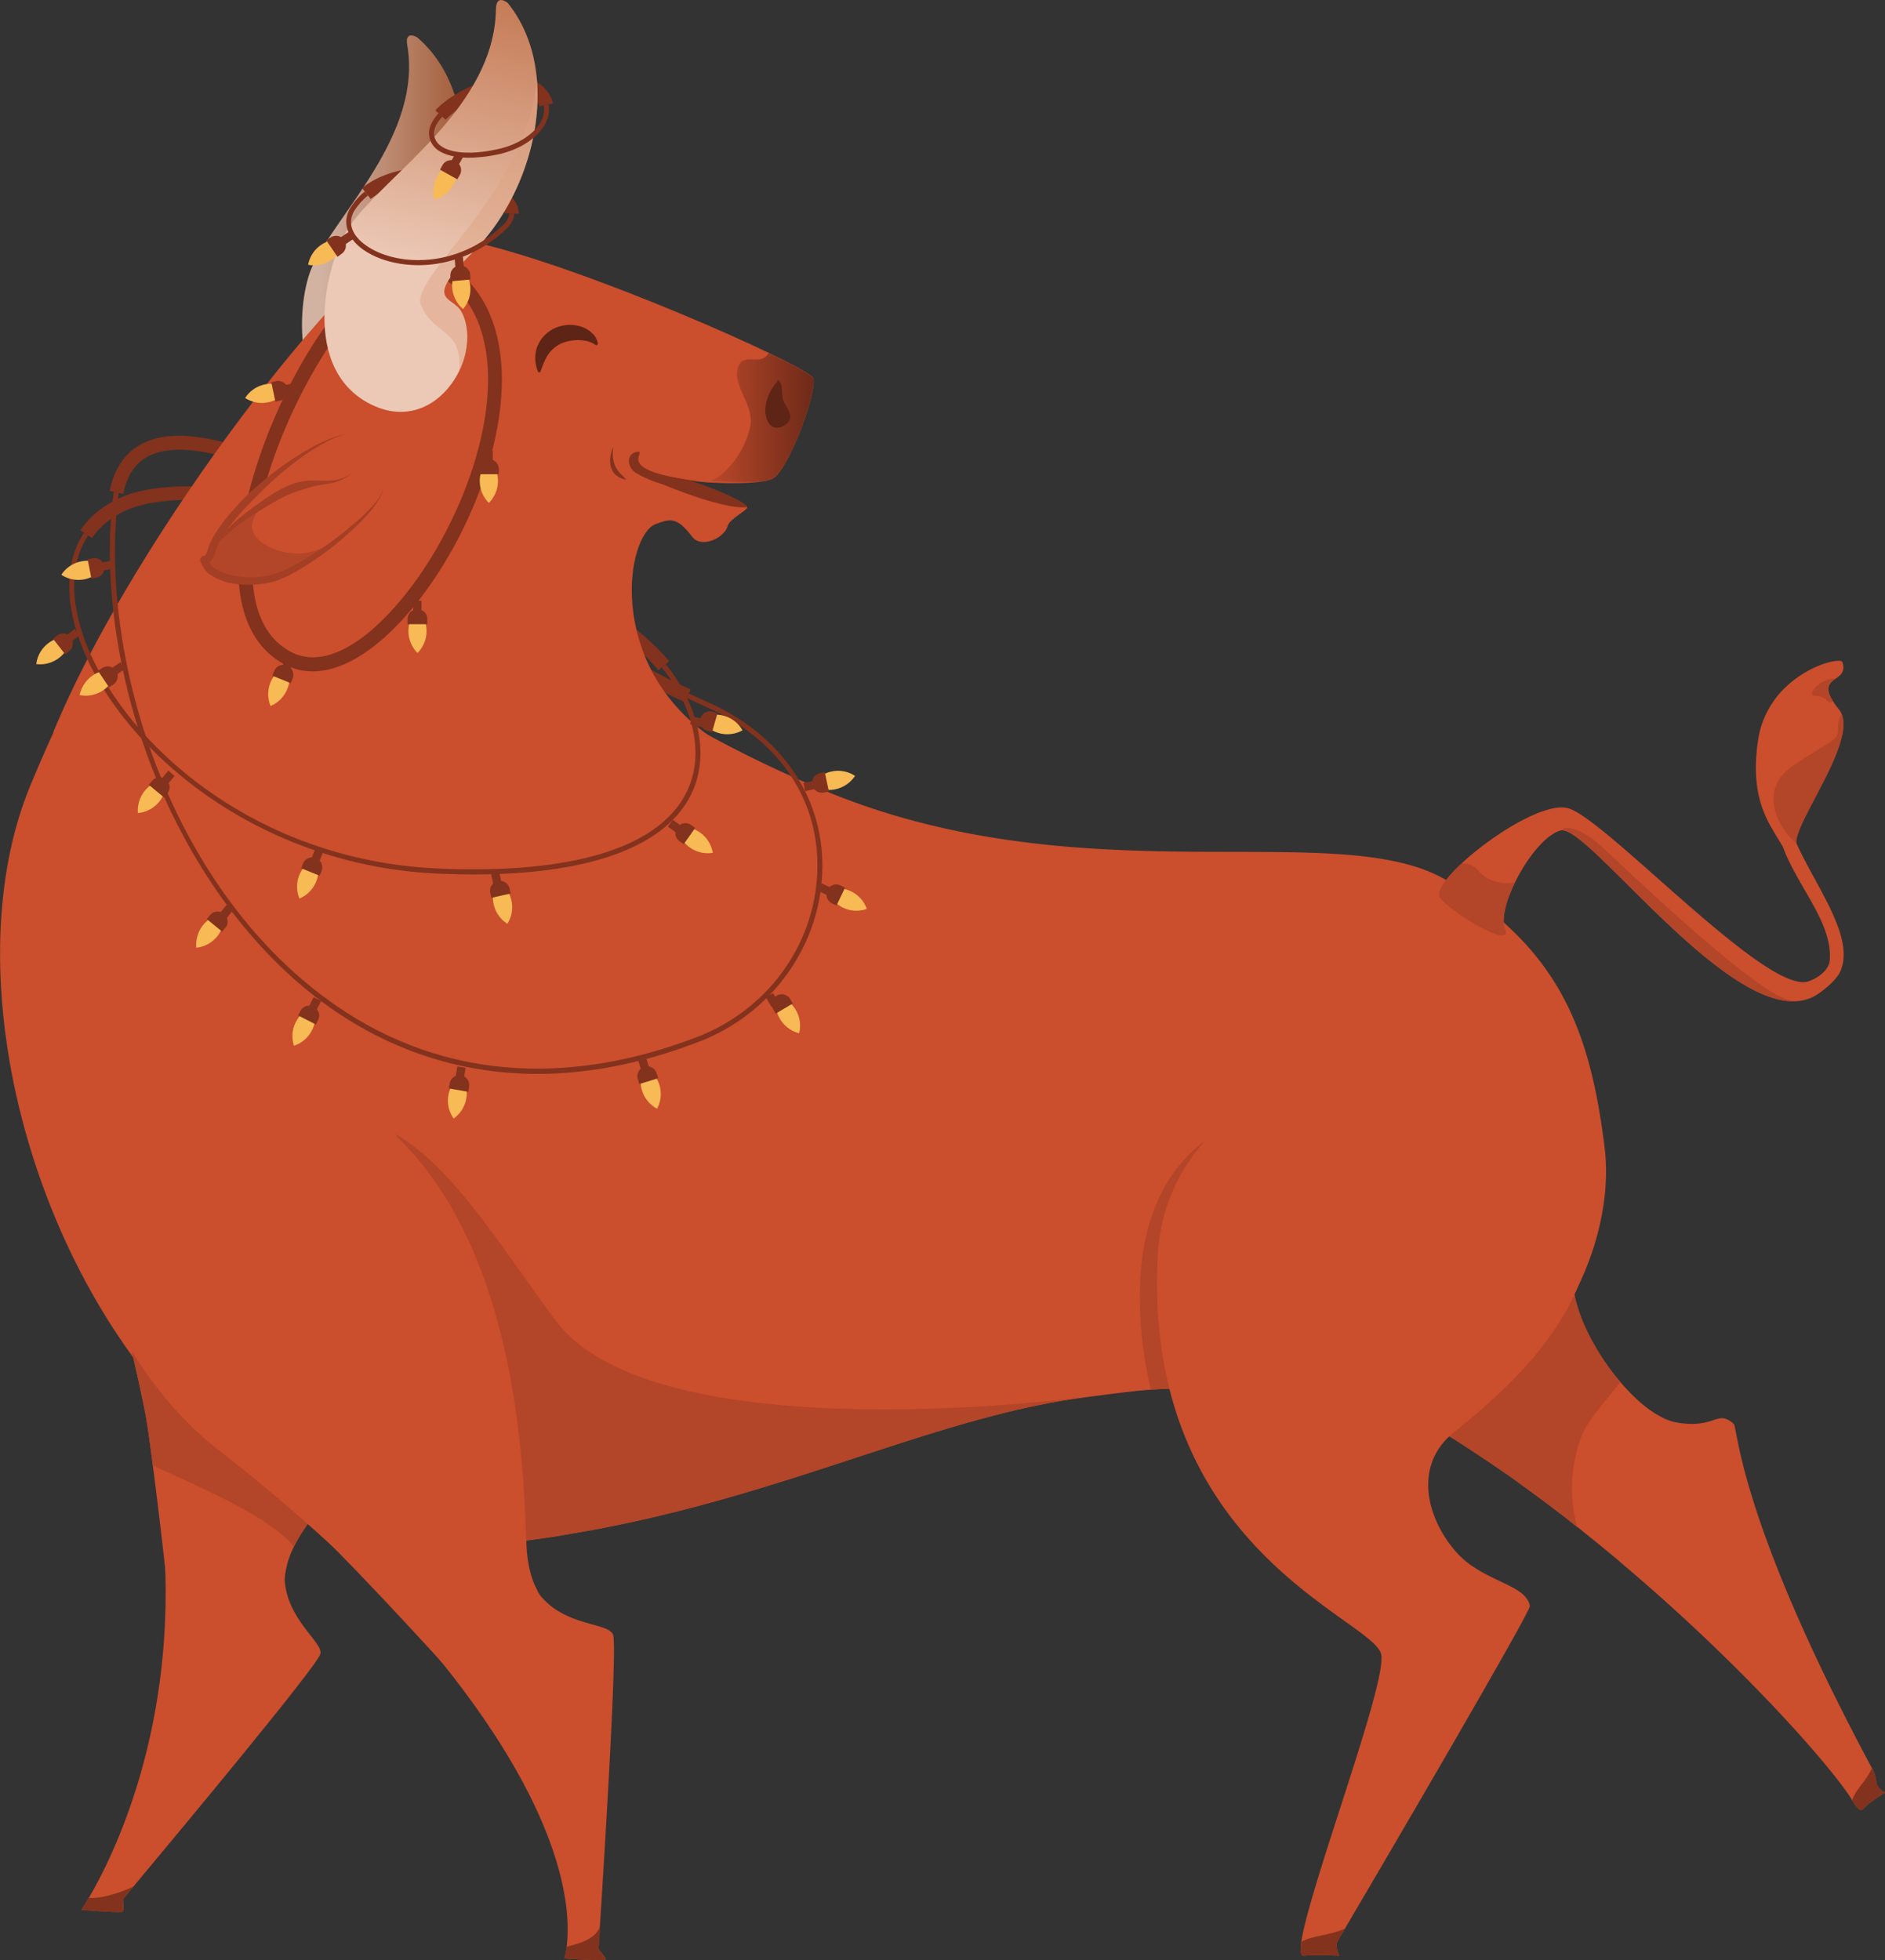 <svg xmlns="http://www.w3.org/2000/svg" xmlns:xlink="http://www.w3.org/1999/xlink" width="1038.8" height="1080" viewBox="0 0 1038.8 1080">
  <rect x="0" y="0" width="1038.8" height="1080" fill="#333333" stroke="none"/>
  <defs>
    <filter id="luminosity-noclip" x="103.39" y="-6992" width="33.38" height="32766" filterUnits="userSpaceOnUse" color-interpolation-filters="sRGB">
      <feFlood flood-color="#fff" result="bg"/>
      <feBlend in="SourceGraphic" in2="bg"/>
    </filter>
    <mask id="mask" x="103.39" y="-6992" width="33.38" height="32766" maskUnits="userSpaceOnUse">
      <g filter="url(#luminosity-noclip)"/>
    </mask>
    <radialGradient id="radial-gradient" cx="8022.34" cy="6436.57" r="16.34" gradientTransform="translate(4089.1 -11685.3) rotate(69.6) scale(1.23)" gradientUnits="userSpaceOnUse">
      <stop offset="0.05" stop-color="#fff"/>
      <stop offset="0.6" stop-color="#fff"/>
      <stop offset="0.61" stop-color="#f6f6f6"/>
      <stop offset="0.62" stop-color="#c8c8c8"/>
      <stop offset="0.64" stop-color="#9d9d9d"/>
      <stop offset="0.66" stop-color="#777"/>
      <stop offset="0.68" stop-color="#575757"/>
      <stop offset="0.7" stop-color="#3b3b3b"/>
      <stop offset="0.73" stop-color="#252525"/>
      <stop offset="0.76" stop-color="#141414"/>
      <stop offset="0.8" stop-color="#090909"/>
      <stop offset="0.85" stop-color="#020202"/>
      <stop offset="1"/>
    </radialGradient>
    <filter id="luminosity-noclip-2" x="343.77" y="-6992" width="33.37" height="32766" filterUnits="userSpaceOnUse" color-interpolation-filters="sRGB">
      <feFlood flood-color="#fff" result="bg"/>
      <feBlend in="SourceGraphic" in2="bg"/>
    </filter>
    <mask id="mask-2" x="343.77" y="-6992" width="33.37" height="32766" maskUnits="userSpaceOnUse">
      <g filter="url(#luminosity-noclip-2)"/>
    </mask>
    <radialGradient id="radial-gradient-2" cx="389.98" cy="593.36" r="16.34" gradientTransform="translate(-118.5 -123.2) scale(1.23)" xlink:href="#radial-gradient"/>
    <filter id="luminosity-noclip-3" x="234.2" y="-6992" width="33.37" height="32766" filterUnits="userSpaceOnUse" color-interpolation-filters="sRGB">
      <feFlood flood-color="#fff" result="bg"/>
      <feBlend in="SourceGraphic" in2="bg"/>
    </filter>
    <mask id="mask-3" x="234.2" y="-6992" width="33.37" height="32766" maskUnits="userSpaceOnUse">
      <g filter="url(#luminosity-noclip-3)"/>
    </mask>
    <radialGradient id="radial-gradient-3" cx="2446.57" cy="4009.29" r="16.34" gradientTransform="matrix(1.1, 0.55, -0.55, 1.1, -215.23, -5138.21)" xlink:href="#radial-gradient"/>
    <filter id="luminosity-noclip-4" x="147.81" y="-6992" width="33.37" height="32766" filterUnits="userSpaceOnUse" color-interpolation-filters="sRGB">
      <feFlood flood-color="#fff" result="bg"/>
      <feBlend in="SourceGraphic" in2="bg"/>
    </filter>
    <mask id="mask-4" x="147.81" y="-6992" width="33.37" height="32766" maskUnits="userSpaceOnUse">
      <g filter="url(#luminosity-noclip-4)"/>
    </mask>
    <radialGradient id="radial-gradient-4" cx="4460.11" cy="5541.3" r="16.34" gradientTransform="matrix(0.89, 0.85, -0.85, 0.89, 920.77, -8131.59)" xlink:href="#radial-gradient"/>
    <filter id="luminosity-noclip-5" x="94.99" y="-6992" width="33.37" height="32766" filterUnits="userSpaceOnUse" color-interpolation-filters="sRGB">
      <feFlood flood-color="#fff" result="bg"/>
      <feBlend in="SourceGraphic" in2="bg"/>
    </filter>
    <mask id="mask-5" x="94.99" y="-6992" width="33.37" height="32766" maskUnits="userSpaceOnUse">
      <g filter="url(#luminosity-noclip-5)"/>
    </mask>
    <radialGradient id="radial-gradient-5" cx="6148.58" cy="6237.08" r="16.34" gradientTransform="matrix(0.68, 1.02, -1.02, 0.68, 2265.58, -10019.55)" xlink:href="#radial-gradient"/>
    <filter id="luminosity-noclip-6" x="31.84" y="-6992" width="33.38" height="32766" filterUnits="userSpaceOnUse" color-interpolation-filters="sRGB">
      <feFlood flood-color="#fff" result="bg"/>
      <feBlend in="SourceGraphic" in2="bg"/>
    </filter>
    <mask id="mask-6" x="31.84" y="-6992" width="33.38" height="32766" maskUnits="userSpaceOnUse">
      <g filter="url(#luminosity-noclip-6)"/>
    </mask>
    <radialGradient id="radial-gradient-6" cx="8578.9" cy="6562.22" r="16.34" gradientTransform="translate(6013.4 -11468) rotate(79.3) scale(1.23)" xlink:href="#radial-gradient"/>
    <filter id="luminosity-noclip-7" x="134.51" y="-6992" width="33.37" height="32766" filterUnits="userSpaceOnUse" color-interpolation-filters="sRGB">
      <feFlood flood-color="#fff" result="bg"/>
      <feBlend in="SourceGraphic" in2="bg"/>
    </filter>
    <mask id="mask-7" x="134.51" y="-6992" width="33.37" height="32766" maskUnits="userSpaceOnUse">
      <g filter="url(#luminosity-noclip-7)"/>
    </mask>
    <radialGradient id="radial-gradient-7" cx="3739.1" cy="5078.7" r="16.34" gradientTransform="matrix(0.87, 0.87, -0.87, 0.87, 1314.58, -7273.73)" xlink:href="#radial-gradient"/>
    <filter id="luminosity-noclip-8" x="22.56" y="-6992" width="33.37" height="32766" filterUnits="userSpaceOnUse" color-interpolation-filters="sRGB">
      <feFlood flood-color="#fff" result="bg"/>
      <feBlend in="SourceGraphic" in2="bg"/>
    </filter>
    <mask id="mask-8" x="22.56" y="-6992" width="33.37" height="32766" maskUnits="userSpaceOnUse">
      <g filter="url(#luminosity-noclip-8)"/>
    </mask>
    <radialGradient id="radial-gradient-8" cx="11863.47" cy="5861.31" r="16.34" gradientTransform="translate(15431.4 -4896.8) rotate(135) scale(1.23)" xlink:href="#radial-gradient"/>
    <filter id="luminosity-noclip-9" x="62.84" y="-6992" width="33.37" height="32766" filterUnits="userSpaceOnUse" color-interpolation-filters="sRGB">
      <feFlood flood-color="#fff" result="bg"/>
      <feBlend in="SourceGraphic" in2="bg"/>
    </filter>
    <mask id="mask-9" x="62.84" y="-6992" width="33.37" height="32766" maskUnits="userSpaceOnUse">
      <g filter="url(#luminosity-noclip-9)"/>
    </mask>
    <radialGradient id="radial-gradient-9" cx="6210.21" cy="6255.6" r="16.34" gradientTransform="translate(10904.5 482.5) rotate(135) scale(1.23)" xlink:href="#radial-gradient"/>
    <filter id="luminosity-noclip-10" x="7.67" y="-6992" width="33.38" height="32766" filterUnits="userSpaceOnUse" color-interpolation-filters="sRGB">
      <feFlood flood-color="#fff" result="bg"/>
      <feBlend in="SourceGraphic" in2="bg"/>
    </filter>
    <mask id="mask-10" x="7.67" y="-6992" width="33.38" height="32766" maskUnits="userSpaceOnUse">
      <g filter="url(#luminosity-noclip-10)"/>
    </mask>
    <radialGradient id="radial-gradient-10" cx="7972.61" cy="6552.8" r="16.34" gradientTransform="translate(12449.2 -2136.3) rotate(129.2) scale(1.23)" xlink:href="#radial-gradient"/>
    <filter id="luminosity-noclip-11" x="150.42" y="-6992" width="33.37" height="32766" filterUnits="userSpaceOnUse" color-interpolation-filters="sRGB">
      <feFlood flood-color="#fff" result="bg"/>
      <feBlend in="SourceGraphic" in2="bg"/>
    </filter>
    <mask id="mask-11" x="150.42" y="-6992" width="33.37" height="32766" maskUnits="userSpaceOnUse">
      <g filter="url(#luminosity-noclip-11)"/>
    </mask>
    <radialGradient id="radial-gradient-11" cx="3803.82" cy="5137.33" r="16.34" gradientTransform="matrix(0.87, 0.87, -0.87, 0.87, 1325.19, -7274.78)" xlink:href="#radial-gradient"/>
    <filter id="luminosity-noclip-12" x="261.62" y="-6992" width="33.37" height="32766" filterUnits="userSpaceOnUse" color-interpolation-filters="sRGB">
      <feFlood flood-color="#fff" result="bg"/>
      <feBlend in="SourceGraphic" in2="bg"/>
    </filter>
    <mask id="mask-12" x="261.62" y="-6992" width="33.37" height="32766" maskUnits="userSpaceOnUse">
      <g filter="url(#luminosity-noclip-12)"/>
    </mask>
    <radialGradient id="radial-gradient-12" cx="519.48" cy="1130.35" r="16.34" gradientTransform="matrix(0.25, 1.2, -1.2, 0.25, 1504.91, -407.16)" xlink:href="#radial-gradient"/>
    <filter id="luminosity-noclip-13" x="371.6" y="-6992" width="33.37" height="32766" filterUnits="userSpaceOnUse" color-interpolation-filters="sRGB">
      <feFlood flood-color="#fff" result="bg"/>
      <feBlend in="SourceGraphic" in2="bg"/>
    </filter>
    <mask id="mask-13" x="371.6" y="-6992" width="33.37" height="32766" maskUnits="userSpaceOnUse">
      <g filter="url(#luminosity-noclip-13)"/>
    </mask>
    <radialGradient id="radial-gradient-13" cx="400.27" cy="-5067.59" r="16.34" gradientTransform="matrix(1.16, -0.4, 0.4, 1.16, 1967.61, 6506.21)" xlink:href="#radial-gradient"/>
    <filter id="luminosity-noclip-14" x="387.11" y="-6992" width="33.37" height="32766" filterUnits="userSpaceOnUse" color-interpolation-filters="sRGB">
      <feFlood flood-color="#fff" result="bg"/>
      <feBlend in="SourceGraphic" in2="bg"/>
    </filter>
    <mask id="mask-14" x="387.11" y="-6992" width="33.37" height="32766" maskUnits="userSpaceOnUse">
      <g filter="url(#luminosity-noclip-14)"/>
    </mask>
    <radialGradient id="radial-gradient-14" cx="1894.14" cy="-7694.43" r="16.34" gradientTransform="matrix(0.77, -0.96, 0.96, 0.77, 6298.27, 8144.57)" xlink:href="#radial-gradient"/>
    <filter id="luminosity-noclip-15" x="420.78" y="-6992" width="33.38" height="32766" filterUnits="userSpaceOnUse" color-interpolation-filters="sRGB">
      <feFlood flood-color="#fff" result="bg"/>
      <feBlend in="SourceGraphic" in2="bg"/>
    </filter>
    <mask id="mask-15" x="420.78" y="-6992" width="33.38" height="32766" maskUnits="userSpaceOnUse">
      <g filter="url(#luminosity-noclip-15)"/>
    </mask>
    <radialGradient id="radial-gradient-15" cx="21.99" cy="-1491.31" r="16.34" gradientTransform="translate(854.3 2348.1) rotate(-14) scale(1.23)" xlink:href="#radial-gradient"/>
    <filter id="luminosity-noclip-16" x="455.98" y="-6992" width="33.37" height="32766" filterUnits="userSpaceOnUse" color-interpolation-filters="sRGB">
      <feFlood flood-color="#fff" result="bg"/>
      <feBlend in="SourceGraphic" in2="bg"/>
    </filter>
    <mask id="mask-16" x="455.98" y="-6992" width="33.37" height="32766" maskUnits="userSpaceOnUse">
      <g filter="url(#luminosity-noclip-16)"/>
    </mask>
    <radialGradient id="radial-gradient-16" cx="1107.43" cy="-6387.27" r="16.34" gradientTransform="translate(5131.3 6954.6) rotate(-45.6) scale(1.23)" xlink:href="#radial-gradient"/>
    <filter id="luminosity-noclip-17" x="449.04" y="-6992" width="33.37" height="32766" filterUnits="userSpaceOnUse" color-interpolation-filters="sRGB">
      <feFlood flood-color="#fff" result="bg"/>
      <feBlend in="SourceGraphic" in2="bg"/>
    </filter>
    <mask id="mask-17" x="449.04" y="-6992" width="33.37" height="32766" maskUnits="userSpaceOnUse">
      <g filter="url(#luminosity-noclip-17)"/>
    </mask>
    <radialGradient id="radial-gradient-17" cx="5221.6" cy="-10108.64" r="16.34" gradientTransform="translate(11859.9 8515) rotate(-82) scale(1.23)" xlink:href="#radial-gradient"/>
    <filter id="luminosity-noclip-18" x="213.35" y="-6992" width="33.38" height="32766" filterUnits="userSpaceOnUse" color-interpolation-filters="sRGB">
      <feFlood flood-color="#fff" result="bg"/>
      <feBlend in="SourceGraphic" in2="bg"/>
    </filter>
    <mask id="mask-18" x="213.35" y="-6992" width="33.38" height="32766" maskUnits="userSpaceOnUse">
      <g filter="url(#luminosity-noclip-18)"/>
    </mask>
    <radialGradient id="radial-gradient-18" cx="1350.91" cy="2679.8" r="16.34" gradientTransform="translate(3842 -377.4) rotate(105.3) scale(1.23)" xlink:href="#radial-gradient"/>
    <filter id="luminosity-noclip-19" x="238.03" y="-6992" width="33.37" height="32766" filterUnits="userSpaceOnUse" color-interpolation-filters="sRGB">
      <feFlood flood-color="#fff" result="bg"/>
      <feBlend in="SourceGraphic" in2="bg"/>
    </filter>
    <mask id="mask-19" x="238.03" y="-6992" width="33.37" height="32766" maskUnits="userSpaceOnUse">
      <g filter="url(#luminosity-noclip-19)"/>
    </mask>
    <radialGradient id="radial-gradient-19" cx="937.15" cy="1901.04" r="16.34" gradientTransform="translate(2553.6 -1056.1) rotate(88.3) scale(1.23)" xlink:href="#radial-gradient"/>
    <filter id="luminosity-noclip-20" x="157.66" y="-6992" width="33.38" height="32766" filterUnits="userSpaceOnUse" color-interpolation-filters="sRGB">
      <feFlood flood-color="#fff" result="bg"/>
      <feBlend in="SourceGraphic" in2="bg"/>
    </filter>
    <mask id="mask-20" x="157.66" y="-6992" width="33.38" height="32766" maskUnits="userSpaceOnUse">
      <g filter="url(#luminosity-noclip-20)"/>
    </mask>
    <radialGradient id="radial-gradient-20" cx="8426.71" cy="6360.58" r="16.34" gradientTransform="matrix(-0.94, 0.79, -0.79, -0.94, 13124.61, -483.51)" xlink:href="#radial-gradient"/>
    <filter id="luminosity-noclip-21" x="225.5" y="-6992" width="33.37" height="32766" filterUnits="userSpaceOnUse" color-interpolation-filters="sRGB">
      <feFlood flood-color="#fff" result="bg"/>
      <feBlend in="SourceGraphic" in2="bg"/>
    </filter>
    <mask id="mask-21" x="225.5" y="-6992" width="33.37" height="32766" maskUnits="userSpaceOnUse">
      <g filter="url(#luminosity-noclip-21)"/>
    </mask>
    <radialGradient id="radial-gradient-21" cx="4569.14" cy="5372.2" r="16.34" gradientTransform="translate(1131 -8509.7) rotate(46.3) scale(1.23)" xlink:href="#radial-gradient"/>
    <filter id="luminosity-noclip-22" x="252.69" y="-6992" width="33.38" height="32766" filterUnits="userSpaceOnUse" color-interpolation-filters="sRGB">
      <feFlood flood-color="#fff" result="bg"/>
      <feBlend in="SourceGraphic" in2="bg"/>
    </filter>
    <mask id="mask-22" x="252.69" y="-6992" width="33.38" height="32766" maskUnits="userSpaceOnUse">
      <g filter="url(#luminosity-noclip-22)"/>
    </mask>
    <radialGradient id="radial-gradient-22" cx="1362" cy="2606.1" r="16.34" gradientTransform="translate(1153.5 -3229.6) rotate(41.8) scale(1.23)" xlink:href="#radial-gradient"/>
    <filter id="luminosity-noclip-23" x="123.87" y="-6992" width="33.37" height="32766" filterUnits="userSpaceOnUse" color-interpolation-filters="sRGB">
      <feFlood flood-color="#fff" result="bg"/>
      <feBlend in="SourceGraphic" in2="bg"/>
    </filter>
    <mask id="mask-23" x="123.87" y="-6992" width="33.37" height="32766" maskUnits="userSpaceOnUse">
      <g filter="url(#luminosity-noclip-23)"/>
    </mask>
    <radialGradient id="radial-gradient-23" cx="11723.51" cy="5764.19" r="16.34" gradientTransform="matrix(-0.71, 1, -1, -0.71, 14243.86, -7428.34)" xlink:href="#radial-gradient"/>
    <linearGradient id="linear-gradient" x1="166.43" y1="128" x2="255.47" y2="128" gradientUnits="userSpaceOnUse">
      <stop offset="0.11" stop-color="#d2b3a2"/>
      <stop offset="1" stop-color="#a35c39"/>
    </linearGradient>
    <filter id="luminosity-noclip-24" x="103.39" y="288.94" width="33.38" height="33.38" filterUnits="userSpaceOnUse" color-interpolation-filters="sRGB">
      <feFlood flood-color="#fff" result="bg"/>
      <feBlend in="SourceGraphic" in2="bg"/>
    </filter>
    <mask id="mask-24" x="103.39" y="288.94" width="33.38" height="33.38" maskUnits="userSpaceOnUse">
      <g mask="url(#mask)" filter="url(#luminosity-noclip-24)">
        <path d="M125.9,321.3a16.7,16.7,0,1,1,9.8-21.5A16.8,16.8,0,0,1,125.9,321.3Z" fill="url(#radial-gradient)" style="mix-blend-mode: multiply"/>
      </g>
    </mask>
    <radialGradient id="radial-gradient-24" cx="8022.34" cy="6436.57" r="16.34" gradientTransform="translate(4089.1 -11685.3) rotate(69.6) scale(1.23)" gradientUnits="userSpaceOnUse">
      <stop offset="0.05" stop-color="#fff"/>
      <stop offset="0.28" stop-color="#b3b3b3"/>
      <stop offset="0.5" stop-color="#6d6d6d"/>
      <stop offset="0.6" stop-color="#525252"/>
      <stop offset="0.62" stop-color="#474747"/>
      <stop offset="0.65" stop-color="#313131"/>
      <stop offset="0.69" stop-color="#202020"/>
      <stop offset="0.74" stop-color="#151515"/>
      <stop offset="0.81" stop-color="#0e0e0e"/>
      <stop offset="1" stop-color="#0c0c0c"/>
    </radialGradient>
    <filter id="luminosity-noclip-25" x="134.51" y="367.18" width="33.37" height="33.37" filterUnits="userSpaceOnUse" color-interpolation-filters="sRGB">
      <feFlood flood-color="#fff" result="bg"/>
      <feBlend in="SourceGraphic" in2="bg"/>
    </filter>
    <mask id="mask-25" x="134.51" y="367.18" width="33.37" height="33.37" maskUnits="userSpaceOnUse">
      <g mask="url(#mask-7)" filter="url(#luminosity-noclip-25)">
        <circle cx="151.2" cy="383.9" r="16.7" transform="translate(-37.4 16.9) rotate(-5.7)" fill="url(#radial-gradient-7)" style="mix-blend-mode: multiply"/>
      </g>
    </mask>
    <radialGradient id="radial-gradient-25" cx="3739.1" cy="5078.7" r="16.34" gradientTransform="matrix(0.87, 0.87, -0.87, 0.87, 1314.58, -7273.73)" xlink:href="#radial-gradient-24"/>
    <filter id="luminosity-noclip-26" x="213.35" y="337.5" width="33.38" height="33.38" filterUnits="userSpaceOnUse" color-interpolation-filters="sRGB">
      <feFlood flood-color="#fff" result="bg"/>
      <feBlend in="SourceGraphic" in2="bg"/>
    </filter>
    <mask id="mask-26" x="213.35" y="337.5" width="33.38" height="33.38" maskUnits="userSpaceOnUse">
      <g mask="url(#mask-18)" filter="url(#luminosity-noclip-26)">
        <circle cx="230" cy="354.2" r="16.7" transform="translate(-130.4 574.3) rotate(-88.4)" fill="url(#radial-gradient-18)" style="mix-blend-mode: multiply"/>
      </g>
    </mask>
    <radialGradient id="radial-gradient-26" cx="1350.91" cy="2679.8" r="16.34" gradientTransform="translate(3842 -377.4) rotate(105.3) scale(1.23)" xlink:href="#radial-gradient-24"/>
    <filter id="luminosity-noclip-27" x="252.69" y="254.86" width="33.38" height="33.38" filterUnits="userSpaceOnUse" color-interpolation-filters="sRGB">
      <feFlood flood-color="#fff" result="bg"/>
      <feBlend in="SourceGraphic" in2="bg"/>
    </filter>
    <mask id="mask-27" x="252.69" y="254.86" width="33.38" height="33.38" maskUnits="userSpaceOnUse">
      <g mask="url(#mask-22)" filter="url(#luminosity-noclip-27)">
        <circle cx="269.4" cy="271.5" r="16.7" transform="translate(-89.2 138.5) rotate(-24.9)" fill="url(#radial-gradient-22)" style="mix-blend-mode: multiply"/>
      </g>
    </mask>
    <radialGradient id="radial-gradient-27" cx="1362" cy="2606.1" r="16.34" gradientTransform="translate(1153.5 -3229.6) rotate(41.8) scale(1.23)" xlink:href="#radial-gradient-24"/>
    <filter id="luminosity-noclip-28" x="123.87" y="201.37" width="33.37" height="33.37" filterUnits="userSpaceOnUse" color-interpolation-filters="sRGB">
      <feFlood flood-color="#fff" result="bg"/>
      <feBlend in="SourceGraphic" in2="bg"/>
    </filter>
    <mask id="mask-28" x="123.87" y="201.37" width="33.37" height="33.37" maskUnits="userSpaceOnUse">
      <g mask="url(#mask-23)" filter="url(#luminosity-noclip-28)">
        <circle cx="140.6" cy="218.1" r="16.7" transform="translate(-91.1 101.3) rotate(-30.4)" fill="url(#radial-gradient-23)" style="mix-blend-mode: multiply"/>
      </g>
    </mask>
    <radialGradient id="radial-gradient-28" cx="11723.51" cy="5764.19" r="16.34" gradientTransform="matrix(-0.71, 1, -1, -0.71, 14243.86, -7428.34)" xlink:href="#radial-gradient-24"/>
    <linearGradient id="linear-gradient-2" x1="224.73" y1="169.16" x2="272.76" y2="-34.43" gradientUnits="userSpaceOnUse">
      <stop offset="0.11" stop-color="#ecc9b6"/>
      <stop offset="1" stop-color="#bd6b42"/>
    </linearGradient>
    <linearGradient id="linear-gradient-3" x1="391.38" y1="230.05" x2="448.42" y2="230.05" gradientUnits="userSpaceOnUse">
      <stop offset="0.1" stop-color="#b34528"/>
      <stop offset="1" stop-color="#6e2a19"/>
    </linearGradient>
    <filter id="luminosity-noclip-29" x="343.77" y="588.85" width="33.37" height="33.37" filterUnits="userSpaceOnUse" color-interpolation-filters="sRGB">
      <feFlood flood-color="#fff" result="bg"/>
      <feBlend in="SourceGraphic" in2="bg"/>
    </filter>
    <mask id="mask-29" x="343.77" y="588.85" width="33.37" height="33.37" maskUnits="userSpaceOnUse">
      <g mask="url(#mask-2)" filter="url(#luminosity-noclip-29)">
        <circle cx="360.5" cy="605.5" r="16.7" fill="url(#radial-gradient-2)" style="mix-blend-mode: multiply"/>
      </g>
    </mask>
    <radialGradient id="radial-gradient-29" cx="389.98" cy="593.36" r="16.34" gradientTransform="translate(-118.5 -123.2) scale(1.23)" xlink:href="#radial-gradient-24"/>
    <filter id="luminosity-noclip-30" x="234.2" y="594.1" width="33.37" height="33.37" filterUnits="userSpaceOnUse" color-interpolation-filters="sRGB">
      <feFlood flood-color="#fff" result="bg"/>
      <feBlend in="SourceGraphic" in2="bg"/>
    </filter>
    <mask id="mask-30" x="234.2" y="594.1" width="33.37" height="33.37" maskUnits="userSpaceOnUse">
      <g mask="url(#mask-3)" filter="url(#luminosity-noclip-30)">
        <path d="M265.8,618.3a16.7,16.7,0,1,1-29.8-15,16.6,16.6,0,0,1,22.4-7.4A16.7,16.7,0,0,1,265.8,618.3Z" fill="url(#radial-gradient-3)" style="mix-blend-mode: multiply"/>
      </g>
    </mask>
    <radialGradient id="radial-gradient-30" cx="2446.57" cy="4009.29" r="16.34" gradientTransform="matrix(1.1, 0.55, -0.55, 1.1, -215.23, -5138.21)" xlink:href="#radial-gradient-24"/>
    <filter id="luminosity-noclip-31" x="147.81" y="554.48" width="33.37" height="33.37" filterUnits="userSpaceOnUse" color-interpolation-filters="sRGB">
      <feFlood flood-color="#fff" result="bg"/>
      <feBlend in="SourceGraphic" in2="bg"/>
    </filter>
    <mask id="mask-31" x="147.81" y="554.48" width="33.37" height="33.37" maskUnits="userSpaceOnUse">
      <g mask="url(#mask-4)" filter="url(#luminosity-noclip-31)">
        <path d="M176.5,582.7a16.7,16.7,0,1,1-.5-23.6A16.6,16.6,0,0,1,176.5,582.7Z" fill="url(#radial-gradient-4)" style="mix-blend-mode: multiply"/>
      </g>
    </mask>
    <radialGradient id="radial-gradient-31" cx="4460.11" cy="5541.3" r="16.34" gradientTransform="matrix(0.89, 0.85, -0.85, 0.89, 920.77, -8131.59)" xlink:href="#radial-gradient-24"/>
    <filter id="luminosity-noclip-32" x="94.99" y="501.13" width="33.37" height="33.37" filterUnits="userSpaceOnUse" color-interpolation-filters="sRGB">
      <feFlood flood-color="#fff" result="bg"/>
      <feBlend in="SourceGraphic" in2="bg"/>
    </filter>
    <mask id="mask-32" x="94.99" y="501.13" width="33.37" height="33.37" maskUnits="userSpaceOnUse">
      <g mask="url(#mask-5)" filter="url(#luminosity-noclip-32)">
        <path d="M121,531.7a16.7,16.7,0,1,1,4.5-23.2A16.7,16.7,0,0,1,121,531.7Z" fill="url(#radial-gradient-5)" style="mix-blend-mode: multiply"/>
      </g>
    </mask>
    <radialGradient id="radial-gradient-32" cx="6148.58" cy="6237.08" r="16.34" gradientTransform="matrix(0.68, 1.02, -1.02, 0.68, 2265.58, -10019.55)" xlink:href="#radial-gradient-24"/>
    <filter id="luminosity-noclip-33" x="31.84" y="363.18" width="33.38" height="33.38" filterUnits="userSpaceOnUse" color-interpolation-filters="sRGB">
      <feFlood flood-color="#fff" result="bg"/>
      <feBlend in="SourceGraphic" in2="bg"/>
    </filter>
    <mask id="mask-33" x="31.84" y="363.18" width="33.38" height="33.38" maskUnits="userSpaceOnUse">
      <g mask="url(#mask-6)" filter="url(#luminosity-noclip-33)">
        <circle cx="48.5" cy="379.9" r="16.7" transform="translate(-41.1 7.6) rotate(-6.3)" fill="url(#radial-gradient-6)" style="mix-blend-mode: multiply"/>
      </g>
    </mask>
    <radialGradient id="radial-gradient-33" cx="8578.9" cy="6562.22" r="16.34" gradientTransform="translate(6013.4 -11468) rotate(79.3) scale(1.23)" xlink:href="#radial-gradient-24"/>
    <filter id="luminosity-noclip-34" x="22.56" y="298.82" width="33.37" height="33.37" filterUnits="userSpaceOnUse" color-interpolation-filters="sRGB">
      <feFlood flood-color="#fff" result="bg"/>
      <feBlend in="SourceGraphic" in2="bg"/>
    </filter>
    <mask id="mask-34" x="22.56" y="298.82" width="33.37" height="33.37" maskUnits="userSpaceOnUse">
      <g mask="url(#mask-8)" filter="url(#luminosity-noclip-34)">
        <circle cx="39.2" cy="315.5" r="16.7" transform="translate(-191.7 97) rotate(-39.5)" fill="url(#radial-gradient-8)" style="mix-blend-mode: multiply"/>
      </g>
    </mask>
    <radialGradient id="radial-gradient-34" cx="11863.47" cy="5861.31" r="16.34" gradientTransform="translate(15431.4 -4896.8) rotate(135) scale(1.23)" xlink:href="#radial-gradient-24"/>
    <filter id="luminosity-noclip-35" x="62.84" y="427.05" width="33.37" height="33.37" filterUnits="userSpaceOnUse" color-interpolation-filters="sRGB">
      <feFlood flood-color="#fff" result="bg"/>
      <feBlend in="SourceGraphic" in2="bg"/>
    </filter>
    <mask id="mask-35" x="62.84" y="427.05" width="33.37" height="33.37" maskUnits="userSpaceOnUse">
      <g mask="url(#mask-9)" filter="url(#luminosity-noclip-35)">
        <circle cx="79.5" cy="443.7" r="16.7" transform="translate(-371 428.5) rotate(-77.9)" fill="url(#radial-gradient-9)" style="mix-blend-mode: multiply"/>
      </g>
    </mask>
    <radialGradient id="radial-gradient-35" cx="6210.21" cy="6255.6" r="16.34" gradientTransform="translate(10904.5 482.5) rotate(135) scale(1.23)" xlink:href="#radial-gradient-24"/>
    <filter id="luminosity-noclip-36" x="7.67" y="345.76" width="33.38" height="33.38" filterUnits="userSpaceOnUse" color-interpolation-filters="sRGB">
      <feFlood flood-color="#fff" result="bg"/>
      <feBlend in="SourceGraphic" in2="bg"/>
    </filter>
    <mask id="mask-36" x="7.67" y="345.76" width="33.38" height="33.38" maskUnits="userSpaceOnUse">
      <g mask="url(#mask-10)" filter="url(#luminosity-noclip-36)">
        <circle cx="24.4" cy="362.4" r="16.7" transform="translate(-301.5 201.9) rotate(-59.9)" fill="url(#radial-gradient-10)" style="mix-blend-mode: multiply"/>
      </g>
    </mask>
    <radialGradient id="radial-gradient-36" cx="7972.61" cy="6552.8" r="16.34" gradientTransform="translate(12449.2 -2136.3) rotate(129.2) scale(1.23)" xlink:href="#radial-gradient-24"/>
    <filter id="luminosity-noclip-37" x="150.42" y="473.25" width="33.37" height="33.37" filterUnits="userSpaceOnUse" color-interpolation-filters="sRGB">
      <feFlood flood-color="#fff" result="bg"/>
      <feBlend in="SourceGraphic" in2="bg"/>
    </filter>
    <mask id="mask-37" x="150.42" y="473.25" width="33.37" height="33.37" maskUnits="userSpaceOnUse">
      <g mask="url(#mask-11)" filter="url(#luminosity-noclip-37)">
        <circle cx="167.1" cy="489.9" r="16.7" transform="translate(-47.8 19) rotate(-5.7)" fill="url(#radial-gradient-11)" style="mix-blend-mode: multiply"/>
      </g>
    </mask>
    <radialGradient id="radial-gradient-37" cx="3803.82" cy="5137.33" r="16.34" gradientTransform="matrix(0.87, 0.87, -0.87, 0.87, 1325.19, -7274.78)" xlink:href="#radial-gradient-24"/>
    <filter id="luminosity-noclip-38" x="261.62" y="486.89" width="33.37" height="33.37" filterUnits="userSpaceOnUse" color-interpolation-filters="sRGB">
      <feFlood flood-color="#fff" result="bg"/>
      <feBlend in="SourceGraphic" in2="bg"/>
    </filter>
    <mask id="mask-38" x="261.62" y="486.89" width="33.37" height="33.37" maskUnits="userSpaceOnUse">
      <g mask="url(#mask-12)" filter="url(#luminosity-noclip-38)">
        <circle cx="278.3" cy="503.6" r="16.7" transform="translate(-283.3 628.8) rotate(-73.6)" fill="url(#radial-gradient-12)" style="mix-blend-mode: multiply"/>
      </g>
    </mask>
    <radialGradient id="radial-gradient-38" cx="519.48" cy="1130.35" r="16.34" gradientTransform="matrix(0.25, 1.2, -1.2, 0.25, 1504.91, -407.16)" xlink:href="#radial-gradient-24"/>
    <filter id="luminosity-noclip-39" x="371.6" y="449.98" width="33.37" height="33.37" filterUnits="userSpaceOnUse" color-interpolation-filters="sRGB">
      <feFlood flood-color="#fff" result="bg"/>
      <feBlend in="SourceGraphic" in2="bg"/>
    </filter>
    <mask id="mask-39" x="371.6" y="449.98" width="33.37" height="33.37" maskUnits="userSpaceOnUse">
      <g mask="url(#mask-13)" filter="url(#luminosity-noclip-39)">
        <circle cx="388.3" cy="466.7" r="16.7" transform="translate(-127.2 146.1) rotate(-18.4)" fill="url(#radial-gradient-13)" style="mix-blend-mode: multiply"/>
      </g>
    </mask>
    <radialGradient id="radial-gradient-39" cx="400.27" cy="-5067.59" r="16.34" gradientTransform="matrix(1.16, -0.4, 0.4, 1.16, 1967.61, 6506.21)" xlink:href="#radial-gradient-24"/>
    <filter id="luminosity-noclip-40" x="387.11" y="384.27" width="33.37" height="33.37" filterUnits="userSpaceOnUse" color-interpolation-filters="sRGB">
      <feFlood flood-color="#fff" result="bg"/>
      <feBlend in="SourceGraphic" in2="bg"/>
    </filter>
    <mask id="mask-40" x="387.11" y="384.27" width="33.37" height="33.37" maskUnits="userSpaceOnUse">
      <g mask="url(#mask-14)" filter="url(#luminosity-noclip-40)">
        <circle cx="403.8" cy="401" r="16.7" transform="translate(-41.8 47.1) rotate(-6.3)" fill="url(#radial-gradient-14)" style="mix-blend-mode: multiply"/>
      </g>
    </mask>
    <radialGradient id="radial-gradient-40" cx="1894.14" cy="-7694.43" r="16.34" gradientTransform="matrix(0.77, -0.96, 0.96, 0.77, 6298.27, 8144.57)" xlink:href="#radial-gradient-24"/>
    <filter id="luminosity-noclip-41" x="420.78" y="547.85" width="33.38" height="33.37" filterUnits="userSpaceOnUse" color-interpolation-filters="sRGB">
      <feFlood flood-color="#fff" result="bg"/>
      <feBlend in="SourceGraphic" in2="bg"/>
    </filter>
    <mask id="mask-41" x="420.78" y="547.85" width="33.38" height="33.37" maskUnits="userSpaceOnUse">
      <g mask="url(#mask-15)" filter="url(#luminosity-noclip-41)">
        <path d="M453.7,560.5a16.7,16.7,0,1,1-20.3-12.2A16.7,16.7,0,0,1,453.7,560.5Z" fill="url(#radial-gradient-15)" style="mix-blend-mode: multiply"/>
      </g>
    </mask>
    <radialGradient id="radial-gradient-41" cx="21.99" cy="-1491.31" r="16.34" gradientTransform="translate(854.3 2348.1) rotate(-14) scale(1.23)" xlink:href="#radial-gradient-24"/>
    <filter id="luminosity-noclip-42" x="455.98" y="481.76" width="33.37" height="33.37" filterUnits="userSpaceOnUse" color-interpolation-filters="sRGB">
      <feFlood flood-color="#fff" result="bg"/>
      <feBlend in="SourceGraphic" in2="bg"/>
    </filter>
    <mask id="mask-42" x="455.98" y="481.76" width="33.37" height="33.37" maskUnits="userSpaceOnUse">
      <g mask="url(#mask-16)" filter="url(#luminosity-noclip-42)">
        <circle cx="472.7" cy="498.4" r="16.7" transform="translate(-16.9 16.6) rotate(-2)" fill="url(#radial-gradient-16)" style="mix-blend-mode: multiply"/>
      </g>
    </mask>
    <radialGradient id="radial-gradient-42" cx="1107.43" cy="-6387.27" r="16.34" gradientTransform="translate(5131.3 6954.6) rotate(-45.6) scale(1.23)" xlink:href="#radial-gradient-24"/>
    <filter id="luminosity-noclip-43" x="449.04" y="411.98" width="33.37" height="33.37" filterUnits="userSpaceOnUse" color-interpolation-filters="sRGB">
      <feFlood flood-color="#fff" result="bg"/>
      <feBlend in="SourceGraphic" in2="bg"/>
    </filter>
    <mask id="mask-43" x="449.04" y="411.98" width="33.37" height="33.37" maskUnits="userSpaceOnUse">
      <g mask="url(#mask-17)" filter="url(#luminosity-noclip-43)">
        <circle cx="465.7" cy="428.7" r="16.7" transform="translate(-22.3 25.6) rotate(-3.1)" fill="url(#radial-gradient-17)" style="mix-blend-mode: multiply"/>
      </g>
    </mask>
    <radialGradient id="radial-gradient-43" cx="5221.6" cy="-10108.64" r="16.34" gradientTransform="translate(11859.9 8515) rotate(-82) scale(1.23)" xlink:href="#radial-gradient-24"/>
    <filter id="luminosity-noclip-44" x="238.03" y="148.09" width="33.37" height="33.37" filterUnits="userSpaceOnUse" color-interpolation-filters="sRGB">
      <feFlood flood-color="#fff" result="bg"/>
      <feBlend in="SourceGraphic" in2="bg"/>
    </filter>
    <mask id="mask-44" x="238.03" y="148.09" width="33.37" height="33.37" maskUnits="userSpaceOnUse">
      <g mask="url(#mask-19)" filter="url(#luminosity-noclip-44)">
        <circle cx="254.7" cy="164.8" r="16.7" transform="translate(34.1 373) rotate(-76.2)" fill="url(#radial-gradient-19)" style="mix-blend-mode: multiply"/>
      </g>
    </mask>
    <radialGradient id="radial-gradient-44" cx="937.15" cy="1901.04" r="16.34" gradientTransform="translate(2553.6 -1056.1) rotate(88.3) scale(1.23)" xlink:href="#radial-gradient-24"/>
    <filter id="luminosity-noclip-45" x="157.66" y="126.01" width="33.38" height="33.38" filterUnits="userSpaceOnUse" color-interpolation-filters="sRGB">
      <feFlood flood-color="#fff" result="bg"/>
      <feBlend in="SourceGraphic" in2="bg"/>
    </filter>
    <mask id="mask-45" x="157.66" y="126.01" width="33.38" height="33.38" maskUnits="userSpaceOnUse">
      <g mask="url(#mask-20)" filter="url(#luminosity-noclip-45)">
        <circle cx="174.4" cy="142.7" r="16.7" transform="translate(-24.4 248.8) rotate(-67.4)" fill="url(#radial-gradient-20)" style="mix-blend-mode: multiply"/>
      </g>
    </mask>
    <radialGradient id="radial-gradient-45" cx="8426.71" cy="6360.58" r="16.34" gradientTransform="matrix(-0.94, 0.79, -0.79, -0.94, 13124.61, -483.51)" xlink:href="#radial-gradient-24"/>
    <filter id="luminosity-noclip-46" x="225.5" y="88.41" width="33.37" height="33.37" filterUnits="userSpaceOnUse" color-interpolation-filters="sRGB">
      <feFlood flood-color="#fff" result="bg"/>
      <feBlend in="SourceGraphic" in2="bg"/>
    </filter>
    <mask id="mask-46" x="225.5" y="88.41" width="33.37" height="33.37" maskUnits="userSpaceOnUse">
      <g mask="url(#mask-21)" filter="url(#luminosity-noclip-46)">
        <path d="M253.7,117.1a16.7,16.7,0,1,1,.5-23.5A16.6,16.6,0,0,1,253.7,117.1Z" fill="url(#radial-gradient-21)" style="mix-blend-mode: multiply"/>
      </g>
    </mask>
    <radialGradient id="radial-gradient-46" cx="4569.14" cy="5372.2" r="16.34" gradientTransform="translate(1131 -8509.7) rotate(46.3) scale(1.23)" xlink:href="#radial-gradient-24"/>
  </defs>
  <title>chineseny40_418158424</title>
  <g style="isolation: isolate">
    <g id="Layer_2" data-name="Layer 2">
      <g id="_418158424">
        <g id="chineseny40_418158424">
          <g>
            <path d="M868.8,710.5a146.6,146.6,0,0,1-19.1,29.4c-22.2,26.6-54.5,45.6-95.8,44.8a155.9,155.9,0,0,1-49-9.4c-3.3-1.2-6.6-2.3-9.8-3.2-22.9-6.9-41.4-7.8-60.9-6.4-7,.5-14.1,1.4-21.6,2.3l-14.4,1.9c-83.7,10.8-166.6,55.2-280.5,74.7l-12.3,2.1c-9.4,1.4-19,2.7-28.9,3.7a184.8,184.8,0,0,1-29.6.9C62.9,843.4-42.9,576.8,16.7,432.9c129-311.7,250.7-136.1,312-71.3,23.3,24.6,76,53.4,126.4,74.3,143.7,59.5,284.6,12.9,343.5,50s77.5,78.4,85.8,147.4C887.1,656.6,881.7,684.8,868.8,710.5Z" fill="#cb4e2d"/>
            <path d="M1038.8,987.7s-3.5,2.1-7,4.7a35.5,35.5,0,0,0-5.3,4.5c-1.2,1.3-3.3-.7-5.8-5-10.2-16.9-58.1-71.8-123.1-127.2h0l-4.2-3.6c-5.4-4.6-11-9.2-16.6-13.7l-7.2-5.8-.5-.3-6.8-5.4c-7.7-5.9-15.5-11.8-23.5-17.5-3.9-2.9-7.8-5.7-11.8-8.4l-6.9-4.7-9.8-6.5-9.4-6.1h-.1l-4.9-3-5.1-3.2-4.7-2.8-9.3-5.4c-11.1-6.3-25.1-15.1-41.8-36.2a20.7,20.7,0,0,0,6.3-5.6c18.8-25.1,47.7-38.6,75.3-51.5,11.2-5.3,17.7-10.6,24.4-15.3a58.3,58.3,0,0,1,16.3-8.7,46.9,46.9,0,0,1,7.7-2.3c-.2,4-.2,7.5-.1,10.5.7,16,5,19.2,2.7,30.1-1.1,4.9-.7,10.5.6,16.5,2.4,10.2,7.7,21.6,14.6,32.1A116,116,0,0,0,893,761.5c7.1,8.4,14.8,15.2,22.1,19a29.3,29.3,0,0,0,8.4,3.2c22.2,3.9,22.4-7.4,31.9.8,2.4,2.1,2.2,51.7,76.2,189.7a7.5,7.5,0,0,1,.7,1.2,22.1,22.1,0,0,1,1.7,6.5C1034.5,985.7,1038.8,987.7,1038.8,987.7Z" fill="#cb4e2d"/>
            <path d="M870.8,793.3a81.3,81.3,0,0,0-1.7,48l-6.8-5.4c-7.7-5.9-15.5-11.8-23.5-17.5-3.9-2.9-7.8-5.7-11.8-8.4l-6.9-4.7-9.8-6.5-9.4-6.1h-.1l-4.9-3-5.1-3.2-4.7-2.8-9.3-5.4c-11.1-6.3-25.1-15.1-41.8-36.2a20.7,20.7,0,0,0,6.3-5.6c18.8-25.1,47.7-38.6,75.3-51.5,11.2-5.3,17.7-10.6,24.4-15.3A177.1,177.1,0,0,0,856.9,700c3.5,5.4,7.4,10.7,11.3,15.7,2.4,10.2,7.7,21.6,14.6,32.1A116,116,0,0,0,893,761.5C882.7,774.6,874.2,783.1,870.8,793.3Z" fill="#b34528"/>
            <path d="M1038.8,987.7s-8.6,5.3-12.3,9.2c-1.2,1.3-3.3-.7-5.8-5,2-6.2,7.4-9.9,10.9-17.7a1.8,1.8,0,0,0,.7,1.2,22.1,22.1,0,0,1,1.7,6.5C1034.5,985.7,1038.8,987.7,1038.8,987.7Z" fill="#82321d"/>
            <path d="M868.8,710.5a146.6,146.6,0,0,1-19.1,29.4c-22.2,26.6-54.5,45.6-95.8,44.8a170.2,170.2,0,0,1-31.8-8c-10.6-3.8-19.3-5-27-4.6-22.9-6.9-41.4-7.8-60.9-6.4-2.1-9-3.7-18.7-4.3-23.8-23.2-188.9,190-138.4,224.8-74.8C863,682.4,867.4,696.9,868.8,710.5Z" fill="#b34528"/>
            <path d="M306.1,727.5c-30.6-41.2-55.6-83.3-87.9-102.5,55.9,210.9,15.3,206.8,15.3,206.8s5.3,8.8,13.4,19.5a184.8,184.8,0,0,0,29.6-.9c9.9-1.1,19.4-2.4,28.9-3.8h0l12.3-2.1c113.9-19.5,196.8-63.9,280.5-74.7C598.3,769.6,361.4,801.8,306.1,727.5Z" fill="#b34528"/>
            <path d="M155.3,657.7c-17.8-6.9-35.8-12.9-54-18.6-14.2-4.5-30.6-12.5-45.9-10.3h-.7c-1.9,24.1-.1,48.6,6.3,71.5.3.9.5,1.8.8,2.7q11.3,40.4,18.1,74.8c.9,4.1,2.5,15.3,4.3,29.5,4.3,33,10,82.4,10.3,96.1.4,17.2,40.4-14.7,56.1-27.4-1.3-1.7,2.2-3.6,6.2-5.7a50.7,50.7,0,0,1,5.2-18.2,83.7,83.7,0,0,1,5.9-10c8.7-12.7,19.9-29.5,31-49,16.3-28.5,32.4-63,40.5-99.3C212.9,678.8,183.8,668.8,155.3,657.7Z" fill="#cb4e2d"/>
            <path d="M198.9,793.2c-11.1,19.5-22.3,36.3-31,49a83.7,83.7,0,0,0-5.9,10c-13.4-16.9-54.3-33.8-77.8-44.8-1.8-14.2-3.4-25.4-4.3-29.5Q73,743.4,61.8,703.1l82.1.5Z" fill="#b34528"/>
            <path d="M176.5,911.5c-2.5,7.3-75.6,95.2-100.5,125l-2.5,3-5.7,6.9s.5,6.1-.1,6.9-22.9-1-22.9-1,1.6-2.2,4.1-6.5c12.7-21.5,49.5-93.9,41.2-198.9,35-18.8,42.2-9.3,49.8-6.4s21.7,10.7,16.9,27.6C156.8,891.9,178.7,905.1,176.5,911.5Z" fill="#cb4e2d"/>
            <g>
              <g>
                <path d="M1014.1,535.4c-2,4.6-10,11.2-14.4,13.6a24.3,24.3,0,0,1-11.2,2.7h-.1c-42.8.5-112.5-95.2-127.7-94.2a.8.8,0,0,0-.7.1c-8.5,2.4-18.7,15.5-25.1,28.6-5,10.1-7.6,20.3-5.5,25.6,5,12.5-32-10.7-35.9-17.4-1.9-3.3,3.4-10.6,11.9-18.6,16.5-15.4,45.2-33.5,58.3-30.6,19.8,4.4,109.3,102.6,132.6,95.6,5.3-1.7,11.5-6.1,12-11.4,2-20.8-18.2-41.4-25.9-63.2h0a45,45,0,0,1-2.9-14.3c-.7-23.8,5.2-1.4,5.6,0a104,104,0,0,0,4.8,12.6h0C1001.3,489.5,1022.5,516.7,1014.1,535.4Z" fill="#cb4e2d"/>
                <path d="M990.1,465.4c.3,1.7-4,5.8-7.7.8h0a10.5,10.5,0,0,1-.8-1.1c-6.5-11.3-17.4-24.3-12.9-56.3,5.1-37.6,45.4-47.7,46.6-44,1.8,5.3-1,7.2-3.8,9.2s-6.2,4.5-1.6,12a49.7,49.7,0,0,0,3.6,5,9.5,9.5,0,0,1,1.4,2.4c7.1,16.8-25.7,59.4-25,71.1h0A2.9,2.9,0,0,0,990.1,465.4Z" fill="#cb4e2d"/>
              </g>
              <path d="M793.5,494.4c-1.9-3.3,3.4-10.6,11.9-18.6a10.6,10.6,0,0,1,9.1,3.8c5.9,6.7,14,7.7,20.4,6.6-5,10.1-7.6,20.3-5.5,25.6C834.4,524.3,797.4,501.1,793.5,494.4Z" fill="#b34528"/>
              <path d="M988.4,551.7c-42.8.5-112.5-95.2-127.7-94.2h0c1.1-2.7,10.2-1.6,21.3,8.4s82,78.7,103,84.8Z" fill="#b34528"/>
              <path d="M989.9,464.5a26.9,26.9,0,0,1-5.1-5.1,43.7,43.7,0,0,1-5.4-9.3h0c-3.5-8.9-3.5-19.9,8.8-28.2,21.7-14.8,25-13.2,24.7-21.1a12.9,12.9,0,0,1,2-7.4c6.4,15.2-19.6,51.2-24.3,66.7A13.2,13.2,0,0,0,989.9,464.5Z" fill="#b34528"/>
              <path d="M1009.9,386c-2.1,3.8-2.7-2.9-9.8-2.6-4.7.1,2.2-9.6,11.4-9.5h0C1008.3,376.3,1005.3,378.5,1009.9,386Z" fill="#b34528"/>
            </g>
            <path d="M267,942.9c12.9,16.8,30.5-62.4,31.2-62.9-4.6-7-7.7-16.6-8.1-29.9-1.8-54.8-8.3-169-77.2-229.2C-5.1,430.4-2.8,702.3,120.1,798.7c22.8,17.8,43.1,35,61,51.4C191.3,859.3,255.1,927.3,267,942.9Z" fill="#cb4e2d"/>
            <path d="M330.6,1061.2c2.5-38.8,9.6-153,7.3-160.3s-27.4-4.2-41.4-23.4c-6.2-16.5-22.7-14.3-30-12.3s-19.3-1.3-36.5,34.6c82.6,95.9,84.7,153.2,82.3,172.6a32.1,32.1,0,0,1-1.3,6.7s22.8,1.6,22.8.5-4-5.6-4-5.6S330.2,1069.2,330.6,1061.2Z" fill="#cb4e2d"/>
            <path d="M333.8,1079.6c0,1.1-22.7-.4-22.7-.4s.3-2.1,1.2-6.6c6.8-1.7,16.4-4.1,18.4-11.6-.3,8-.9,13-.9,13S333.8,1078.6,333.8,1079.6Z" fill="#82321d"/>
            <path d="M67.8,1046.4s.5,6.1-.1,6.9-22.9-1-22.9-1,1.6-2.2,4.1-6.5c5.1.4,14.5-1.6,24.6-6.3Z" fill="#82321d"/>
            <path d="M843.1,884.9c.5,3.1-82.6,145-101.9,177.7l-3.9,6.6c-2,3.3.8,8.4.8,8.4s-14.3-.7-19.6,0c-1.7.2-2.1-2.6-1.4-7.6,4.5-30.4,47.1-141.7,44.1-158.3-3.5-19.5-131.6-57.5-123.2-219.5,6.2-118.5,190.1-138.5,224.8-74.9,44.5,81.4-22.9,140.8-61.8,172.1-21.7,17.4-15.4,46.1.9,65.1C816.5,871.7,841,872.5,843.1,884.9Z" fill="#cb4e2d"/>
            <path d="M738.1,1077.6s-14.3-.7-19.6,0c-1.7.2-2.1-2.6-1.4-7.6,5.6-3.5,16.3-3.6,24.1-7.4l-3.9,6.6C735.3,1072.5,738.1,1077.6,738.1,1077.6Z" fill="#82321d"/>
          </g>
          <g>
            <path d="M236.2,148.8c-20.6,29.9-6.3,23.9-.2,30.9s7.7,19.4,4.6,30.4c-4.7,17.1-20,32-43.1,24.3-38.1-12.8-33.7-69.5-25.5-87.3,13.5-29.6,61-72.9,52.4-122.4-1.4-8.2,5.4-4.2,5.4-4.2,10.7,9.1,17.8,21.3,21.7,34.8C260.5,85.8,253.7,123.3,236.2,148.8Z" fill="url(#linear-gradient)"/>
            <g>
              <path d="M285.9,117.8l-7.7-.2c0-1.4-.9-3-2.7-4.7-9.2-8.6-34.3-13.8-37.6-13.5l-1.9.2c-6.3.4-21.2,1.5-31.7,10l-4.8-6c12.4-10,28.9-11.2,36-11.7h1.7c5.8-.6,32.7,5.3,43.6,15.5C284.2,110.5,286,114.1,285.9,117.8Z" fill="#82321d"/>
              <path d="M245.6,66l-5.7-5.2c9.5-10.2,30.3-20.1,46.3-18.4,7.4.7,13.1,4,16.4,9.4a16.7,16.7,0,0,1,2.1,5.2l-7.5,1.6a11.3,11.3,0,0,0-1.2-2.8c-2-3.3-5.6-5.2-10.6-5.8C271.9,48.7,253.6,57.4,245.6,66Z" fill="#82321d"/>
            </g>
            <path d="M411.8,279.4c0,3.4-17.1.8-30.4.8s-22.3-9-22.3-12.4-9.6-6.6,3.7-6.6S411.8,276,411.8,279.4Z" fill="#82321d"/>
            <g>
              <path d="M362.8,369.3c-53.6-64.8-238.2-108.7-290-89.4-9.7,3.6-17.1,9.2-22.1,16.6l-6.4-4.3c5.9-8.8,14.6-15.3,25.8-19.5,53.5-19.9,243.6,25.1,298.7,91.7Z" fill="#82321d"/>
              <path d="M377.5,386.9c-23.9-10.6-57-30.7-92.1-52-73.7-44.7-165.3-100.3-202-84.3-8.2,3.5-13.2,10.6-15.5,21.5l-7.5-1.6c2.7-13.3,9.4-22.4,19.9-27,40.3-17.6,130,36.8,209.1,84.8,34.9,21.2,67.8,41.2,91.2,51.6Z" fill="#82321d"/>
            </g>
            <path d="M426.6,263.2c-4.4,3.2-22,3.5-36.7,2.6s-41.3-7.7-40.3-6.8c3.8,3.9,48.2,22.4,62.2,20.4.1,1.9-9.7,6.4-10.8,10.4-1.8,6.8-14.5,12.4-19.4,6.1-8.9-11.6-12.4-9.9-20.1-7.2-16.3,5.8-27.6,75.3,28.1,115.9-154.4,150.6-366,12.8-360.1-1.5,45.9-110.9,164.4-260.7,198-272.2,26.2-9,144.2,38.6,196.1,63.5,14.7,7.1,24.1,12.4,24.6,14C450.4,216,435.2,257.1,426.6,263.2Z" fill="#cb4e2d"/>
            <g>
              <path d="M172.4,369.9a32.4,32.4,0,0,1-15.9-4c-16.7-9-25.4-27.7-25.2-54.2.5-57.8,44.8-146.4,83.1-166.2l3.6,6.8c-32.6,16.9-78.5,100.4-79,159.5-.2,23.8,6.9,39.7,21.2,47.3,25.6,13.8,60.4-21.2,81.9-59.5,31.1-55.3,40.7-124.1-1.1-148.6l3.9-6.6c46.1,27,36.9,100.4,4,159C228.8,339.1,199.2,369.9,172.4,369.9Z" fill="#82321d"/>
              <g>
                <path d="M134.9,294.4a17,17,0,0,0-19.2,14.7A17.2,17.2,0,0,0,134.9,294.4Z" fill="#f7ba55"/>
                <g mask="url(#mask-24)">
                  <path d="M125.9,321.3a16.7,16.7,0,1,1,9.8-21.5A16.8,16.8,0,0,1,125.9,321.3Z" fill="url(#radial-gradient-24)" style="mix-blend-mode: color-dodge"/>
                </g>
                <path d="M134.8,294.4h0a5.5,5.5,0,0,0-7.7-1l-2.1,1.7,6.6,8.7,2.2-1.7A5.5,5.5,0,0,0,134.8,294.4Z" fill="#82321d"/>
                <path d="M133.6,290.3h4.5a0,0,0,0,1,0,0v5.9a.6.6,0,0,1-.6.6h-3.4a.6.6,0,0,1-.6-.6v-5.9A0,0,0,0,1,133.6,290.3Z" transform="translate(286.5 7.2) rotate(52.6)" fill="#82321d"/>
              </g>
              <g>
                <path d="M158.3,366.7a17.1,17.1,0,0,0-9.2,22.3A17.1,17.1,0,0,0,158.3,366.7Z" fill="#f7ba55"/>
                <g mask="url(#mask-25)">
                  <circle cx="151.2" cy="383.9" r="16.7" transform="translate(-37.4 16.9) rotate(-5.7)" fill="url(#radial-gradient-25)" style="mix-blend-mode: color-dodge"/>
                </g>
                <path d="M158.3,366.8h0a5.5,5.5,0,0,0-7.2,2.9l-1,2.6,10.1,4.1,1-2.5A5.3,5.3,0,0,0,158.3,366.8Z" fill="#82321d"/>
                <path d="M156.5,362.2h4.5a0,0,0,0,1,0,0v5.9a.6.6,0,0,1-.6.6h-3.4a.6.6,0,0,1-.6-.6v-5.9a0,0,0,0,1,0,0Z" transform="translate(150.6 -32.9) rotate(22.3)" fill="#82321d"/>
              </g>
              <g>
                <path d="M230.1,335.6a17.1,17.1,0,0,0,0,24.2A17.2,17.2,0,0,0,230.1,335.6Z" fill="#f7ba55"/>
                <g mask="url(#mask-26)">
                  <circle cx="230" cy="354.2" r="16.7" transform="translate(-130.4 574.3) rotate(-88.4)" fill="url(#radial-gradient-26)" style="mix-blend-mode: color-dodge"/>
                </g>
                <path d="M230.1,335.7h0a5.4,5.4,0,0,0-5.5,5.5v2.7h10.9v-2.8A5.4,5.4,0,0,0,230.1,335.7Z" fill="#82321d"/>
                <path d="M227.8,331h4.5a0,0,0,0,1,0,0V337a.6.6,0,0,1-.6.6h-3.4a.6.6,0,0,1-.6-.6V331A0,0,0,0,1,227.8,331Z" transform="translate(-0.6 0.4) rotate(-0.1)" fill="#82321d"/>
              </g>
              <g>
                <path d="M269.4,253a17,17,0,0,0,0,24.1A17,17,0,0,0,269.4,253Z" fill="#f7ba55"/>
                <g mask="url(#mask-27)">
                  <circle cx="269.4" cy="271.5" r="16.7" transform="translate(-89.2 138.5) rotate(-24.9)" fill="url(#radial-gradient-27)" style="mix-blend-mode: color-dodge"/>
                </g>
                <path d="M269.4,253h0a5.5,5.5,0,0,0-5.5,5.5v2.8h11v-2.7A5.5,5.5,0,0,0,269.4,253Z" fill="#82321d"/>
                <path d="M267.1,248.4h4.5a0,0,0,0,1,0,0v5.9a.6.6,0,0,1-.6.6h-3.4a.6.6,0,0,1-.6-.6v-5.9A0,0,0,0,1,267.1,248.4Z" transform="translate(-0.5 0.5) rotate(-0.1)" fill="#82321d"/>
              </g>
              <g>
                <path d="M158.7,214.2a17,17,0,0,0-23.6,5.1A17.1,17.1,0,0,0,158.7,214.2Z" fill="#f7ba55"/>
                <g mask="url(#mask-28)">
                  <circle cx="140.6" cy="218.1" r="16.7" transform="translate(-91.1 101.3) rotate(-30.4)" fill="url(#radial-gradient-28)" style="mix-blend-mode: color-dodge"/>
                </g>
                <path d="M158.7,214.2h0a5.6,5.6,0,0,0-6.5-4.2l-2.7.6,2.3,10.7,2.7-.6A5.5,5.5,0,0,0,158.7,214.2Z" fill="#82321d"/>
                <path d="M157.7,210.7h4.5a0,0,0,0,1,0,0v5.9a.6.6,0,0,1-.6.6h-3.4a.6.6,0,0,1-.6-.6v-5.9A0,0,0,0,1,157.7,210.7Z" transform="translate(335.7 12.7) rotate(77.9)" fill="#82321d"/>
              </g>
            </g>
            <g>
              <path d="M260.6,138.9c-27.8,27.5-11.5,24-6.5,32.6s4.3,22.2-1.2,33.2c-8.5,17.2-27.7,29.8-50.6,17-37.7-21.3-21.6-80.4-9.3-97.6,20.3-28.6,79.4-64.8,80.3-119,.1-8.9,6.6-3.4,6.6-3.4,9.4,11.8,14.5,26.1,15.9,41.2C299.1,77.1,284.3,115.4,260.6,138.9Z" fill="url(#linear-gradient-2)"/>
              <path d="M260.6,138.9c-27.8,27.5-11.5,24-6.5,32.6s4.3,22.2-1.2,33.2c0-.4.2-1,.2-1.8,1.3-21.8-14.2-18.1-21.2-34.9-6.4-15.1,59.8-63.3,63.9-125.1C299.1,77.1,284.3,115.4,260.6,138.9Z" fill="#dea383" opacity="0.47" style="mix-blend-mode: multiply"/>
            </g>
            <g>
              <path d="M210.4,269l-19.7-30c-26.1,5.9-68.8,46.2-73.8,63.3-3,10.6-6.4,2.6-2.9,9.2s18.9,10.6,34,7.5C168.9,314.8,214,277.2,210.4,269Z" fill="#cb4e2d"/>
              <path d="M184.3,298.7c-12.5,9.7-26.9,18.4-36.3,20.3-15.2,3.2-30.5-1-34-7.5s-.4,1,2.6-8.3c5.9-9.1,15.9-17.3,27-24.3a32.2,32.2,0,0,0-4.4,8.7c-3.1,10.6,15.9,19.9,31.1,16.8C174.2,303.6,179.1,301.5,184.3,298.7Z" fill="#b34528"/>
              <path d="M210.4,269a4.7,4.7,0,0,1-.2,3.5,24,24,0,0,1-1.7,3.2,63.6,63.6,0,0,1-4.3,5.9A110,110,0,0,1,194.1,292a171.2,171.2,0,0,1-22.7,17.8,112.4,112.4,0,0,1-12.6,7.4,52.8,52.8,0,0,1-6.9,2.9,38.2,38.2,0,0,1-7.3,1.6,53.1,53.1,0,0,1-14.9,0,30.5,30.5,0,0,1-14.4-5.5,10,10,0,0,1-2.9-3.2,18.4,18.4,0,0,1-1-1.6l-.4-.8a4.2,4.2,0,0,1-.6-1.2,2.1,2.1,0,0,0-.1-.6v-.6a3.7,3.7,0,0,1,.5-1.1,2.4,2.4,0,0,1,.8-.6l.4-.2h.7l.6-.7a11.8,11.8,0,0,0,1.2-2.8c1.4-4.9,4.3-9.3,7.1-13.2a133.5,133.5,0,0,1,19.7-21.4,187.2,187.2,0,0,1,23.2-17.4c8.1-5,16.8-9.7,26.2-11.7h0c-9.2,2.6-17.4,7.8-25.2,13.3a191.5,191.5,0,0,0-21.6,18.5c-6.7,6.7-13.4,13.5-18.9,21.2-2.7,3.8-5.1,7.6-6.3,12a15.9,15.9,0,0,1-1.7,3.8,7.3,7.3,0,0,1-1.7,1.9,4.4,4.4,0,0,1-1.5.8h-.3a1.3,1.3,0,0,0,.7-.6,2.6,2.6,0,0,0,.5-.9v-.6c-.1-.4,0-.2-.1-.4a30.9,30.9,0,0,0,1.6,2.7,9,9,0,0,0,1.9,2.1c3.2,2.5,7.8,3.8,12.2,4.5a48.4,48.4,0,0,0,13.7.3,43.5,43.5,0,0,0,13.2-3.8,134,134,0,0,0,12.4-6.7,200.5,200.5,0,0,0,23.2-16.7,137,137,0,0,0,10.6-9.6,62.8,62.8,0,0,0,4.7-5.4,14.9,14.9,0,0,0,1.8-3A4.1,4.1,0,0,0,210.4,269Z" fill="#a33f24"/>
              <path d="M116.6,303.3h0c3.7-6.7,9-12.4,14.8-17.4a186,186,0,0,1,18.5-13.5,68.4,68.4,0,0,1,10.4-5.4,33.2,33.2,0,0,1,11.6-2.2c3.9-.1,7.7.3,11.4-.1a22.3,22.3,0,0,0,10.4-3.8,25.2,25.2,0,0,1-10.2,5.1c-3.8.8-7.6,1.1-11.2,2.1-7,1.9-13.8,4.2-20.2,8-3.3,1.7-6.4,3.8-9.6,5.7s-6.4,4-9.4,6.2c-6,4.4-11.8,9.3-16.4,15.3Z" fill="#a33f24"/>
            </g>
            <path d="M328.5,190.3c-3.3-2.5-6.6-2.8-9.9-2.9a23.6,23.6,0,0,0-9.2,1.8,17.5,17.5,0,0,0-7,5.7c-2,2.7-3.2,6.2-4.7,10.2h-1.1a19.7,19.7,0,0,1-.8-13.4,18.9,18.9,0,0,1,9.8-10.8,20,20,0,0,1,14.4-1,14.9,14.9,0,0,1,6.2,3.6,9.6,9.6,0,0,1,3.3,6.2Z" fill="#5e2415"/>
            <path d="M426.6,263.2c-4.4,3.2-20.5,2.7-35.2,1.7h.1c5.1-1,18.3-12.8,21.9-29.7,2.5-12-9.4-21.8-6.9-32s12.7-.7,17.1-8.7h0c14.7,7.1,24.1,12.4,24.6,14C450.4,216,435.2,257.1,426.6,263.2Z" fill="url(#linear-gradient-3)"/>
            <path d="M428.5,210.1c-12.5,14.1-5.6,31.3,4.5,23.8,3.9-2.9,2.8-6-.2-11s-.9-8.9-2.8-12S428.5,210.1,428.5,210.1Z" fill="#5e2415"/>
            <path d="M369.9,262.7c-29.3-5.9-12.8-14.5-18.8-13.7s-5.7,8.3-.8,11.5a63.4,63.4,0,0,0,17.9,7.1c5.8,1.2,7.9-3.7,18.6-2.1C386.8,265.5,377,264.2,369.9,262.7Z" fill="#82321d"/>
            <path d="M338,246.1c-1.7,3.4-5.1,15.6,6.9,18.2C343.9,261.7,336,259,338,246.1Z" fill="#82321d"/>
          </g>
          <g>
            <path d="M260.3,481.8c-5.6,0-11.4-.2-17.4-.4a240.4,240.4,0,0,1-121.5-38.1c-31.3-20.2-56.6-47.1-71.1-75.6s-16.2-56-4-74.1l2.3,1.5c-11.6,17.3-10.1,43.3,4.2,71.4C79.9,419.7,149.2,475.1,243,478.6c6,.3,11.9.4,17.4.4,79.6,0,108.2-22.7,117.9-42.4,12-24.2.2-52.2-13.6-68.8l2.2-1.8c14.2,17.3,26.4,46.4,13.9,71.8C370.7,458.3,341.4,481.8,260.3,481.8Z" fill="#82321d"/>
            <path d="M296.2,591.7c-54.9,0-96.4-21.8-124.7-44.3-38.1-30.3-70-76.3-89.7-129.5C63.6,368.6,56.6,315,62.7,270.9l2.8.4C54.1,353.6,88,477.6,173.2,545.2c59.4,47.2,132.2,56.3,210.7,26.3,38.7-14.8,64.8-50.3,66.5-90.6,1.6-38.6-19.5-71.4-57.8-89.8l-14.1-6.5,1.1-2.5,14.2,6.5c38.8,18.6,61,53.2,59.3,92.5-1.7,41.3-28.5,77.8-68.2,93C352.2,586.6,322.7,591.7,296.2,591.7Z" fill="#82321d"/>
            <g>
              <path d="M355.1,587.7a17.1,17.1,0,0,0,7,23.2A17.1,17.1,0,0,0,355.1,587.7Z" fill="#f7ba55"/>
              <g mask="url(#mask-29)">
                <circle cx="360.5" cy="605.5" r="16.7" fill="url(#radial-gradient-29)" style="mix-blend-mode: color-dodge"/>
              </g>
              <path d="M355.1,587.8h0a5.4,5.4,0,0,0-3.6,6.8l.8,2.7,10.4-3.2-.8-2.7A5.5,5.5,0,0,0,355.1,587.8Z" fill="#82321d"/>
              <path d="M352.4,583.2H357a0,0,0,0,1,0,0v5.9a.6.6,0,0,1-.6.6H353a.6.6,0,0,1-.6-.6v-5.9A0,0,0,0,1,352.4,583.2Z" transform="translate(-155.9 129.3) rotate(-17)" fill="#82321d"/>
            </g>
            <g>
              <path d="M254.1,592.5a17,17,0,0,0-4.1,23.8A17.1,17.1,0,0,0,254.1,592.5Z" fill="#f7ba55"/>
              <g mask="url(#mask-30)">
                <path d="M265.8,618.3a16.7,16.7,0,1,1-29.8-15,16.6,16.6,0,0,1,22.4-7.4A16.7,16.7,0,0,1,265.8,618.3Z" fill="url(#radial-gradient-30)" style="mix-blend-mode: color-dodge"/>
              </g>
              <path d="M254.1,592.5h0a5.5,5.5,0,0,0-6.3,4.5l-.5,2.7,10.8,1.9.4-2.7A5.6,5.6,0,0,0,254.1,592.5Z" fill="#82321d"/>
              <path d="M252,587.9h4.5a0,0,0,0,1,0,0v5.9a.6.6,0,0,1-.6.6h-3.4a.6.6,0,0,1-.6-.6v-5.9a0,0,0,0,1,0,0Z" transform="translate(103.9 -34.6) rotate(9.8)" fill="#82321d"/>
            </g>
            <g>
              <path d="M172.9,554.6A17.2,17.2,0,0,0,162,576.2,17.1,17.1,0,0,0,172.9,554.6Z" fill="#f7ba55"/>
              <g mask="url(#mask-31)">
                <path d="M176.5,582.7a16.7,16.7,0,1,1-.5-23.6A16.6,16.6,0,0,1,176.5,582.7Z" fill="url(#radial-gradient-31)" style="mix-blend-mode: color-dodge"/>
              </g>
              <path d="M172.9,554.7h0a5.5,5.5,0,0,0-7.4,2.4l-1.2,2.4,9.8,5,1.2-2.5A5.4,5.4,0,0,0,172.9,554.7Z" fill="#82321d"/>
              <path d="M171.2,550.2h4.5a0,0,0,0,1,0,0v5.9a.6.6,0,0,1-.6.6h-3.4a.6.6,0,0,1-.6-.6v-5.9A0,0,0,0,1,171.2,550.2Z" transform="translate(268.2 -18.8) rotate(26.8)" fill="#82321d"/>
            </g>
            <g>
              <path d="M123.4,503.4a17.2,17.2,0,0,0-15.2,18.8A17.1,17.1,0,0,0,123.4,503.4Z" fill="#f7ba55"/>
              <g mask="url(#mask-32)">
                <path d="M121,531.7a16.7,16.7,0,1,1,4.5-23.2A16.7,16.7,0,0,1,121,531.7Z" fill="url(#radial-gradient-32)" style="mix-blend-mode: color-dodge"/>
              </g>
              <path d="M123.4,503.5h0a5.4,5.4,0,0,0-7.7.8l-1.7,2.1,8.4,6.9,1.8-2.1A5.5,5.5,0,0,0,123.4,503.5Z" fill="#82321d"/>
              <path d="M122,499.2h4.5a0,0,0,0,1,0,0v5.9a.6.6,0,0,1-.6.6h-3.4a.6.6,0,0,1-.6-.6v-5.9A0,0,0,0,1,122,499.2Z" transform="translate(345.1 34.3) rotate(39.1)" fill="#82321d"/>
            </g>
            <g>
              <path d="M64,369.5A17.2,17.2,0,0,0,43.9,383,17.1,17.1,0,0,0,64,369.5Z" fill="#f7ba55"/>
              <g mask="url(#mask-33)">
                <circle cx="48.5" cy="379.9" r="16.7" transform="translate(-41.1 7.6) rotate(-6.3)" fill="url(#radial-gradient-33)" style="mix-blend-mode: color-dodge"/>
              </g>
              <path d="M63.9,369.6h0a5.5,5.5,0,0,0-7.6-1.5L54,369.6l6.1,9.1,2.3-1.5A5.5,5.5,0,0,0,63.9,369.6Z" fill="#82321d"/>
              <path d="M62.8,365.5h4.5a0,0,0,0,1,0,0v5.9a.6.6,0,0,1-.6.6H63.4a.6.6,0,0,1-.6-.6v-5.9A0,0,0,0,1,62.8,365.5Z" transform="translate(334.7 108.9) rotate(56.1)" fill="#82321d"/>
            </g>
            <g>
              <path d="M57.5,311.8a17.1,17.1,0,0,0-23.7,4.9A17.1,17.1,0,0,0,57.5,311.8Z" fill="#f7ba55"/>
              <g mask="url(#mask-34)">
                <circle cx="39.2" cy="315.5" r="16.7" transform="translate(-191.7 97) rotate(-39.5)" fill="url(#radial-gradient-34)" style="mix-blend-mode: color-dodge"/>
              </g>
              <path d="M57.4,311.9h0a5.4,5.4,0,0,0-6.4-4.3l-2.7.5,2.1,10.8,2.7-.6A5.4,5.4,0,0,0,57.4,311.9Z" fill="#82321d"/>
              <path d="M56.5,308.3H61a0,0,0,0,1,0,0v5.9a.6.6,0,0,1-.6.6H57.1a.6.6,0,0,1-.6-.6v-5.9A0,0,0,0,1,56.5,308.3Z" transform="translate(352.4 192) rotate(78.5)" fill="#82321d"/>
            </g>
            <g>
              <path d="M91.5,429.5A17.1,17.1,0,0,0,76,448,17.1,17.1,0,0,0,91.5,429.5Z" fill="#f7ba55"/>
              <g mask="url(#mask-35)">
                <circle cx="79.5" cy="443.7" r="16.7" transform="translate(-371 428.5) rotate(-77.9)" fill="url(#radial-gradient-35)" style="mix-blend-mode: color-dodge"/>
              </g>
              <path d="M91.5,429.6h0a5.4,5.4,0,0,0-7.7.7L82,432.4l8.4,7,1.7-2.1A5.4,5.4,0,0,0,91.5,429.6Z" fill="#82321d"/>
              <path d="M90.1,425.3h4.5a0,0,0,0,1,0,0v5.9a.6.6,0,0,1-.6.6H90.7a.6.6,0,0,1-.6-.6v-5.9A0,0,0,0,1,90.1,425.3Z" transform="translate(297.8 41.3) rotate(40.1)" fill="#82321d"/>
            </g>
            <g>
              <path d="M39.1,351.1A17,17,0,0,0,20,365.9,17.1,17.1,0,0,0,39.1,351.1Z" fill="#f7ba55"/>
              <g mask="url(#mask-36)">
                <circle cx="24.4" cy="362.4" r="16.7" transform="translate(-301.5 201.9) rotate(-59.9)" fill="url(#radial-gradient-36)" style="mix-blend-mode: color-dodge"/>
              </g>
              <path d="M39,351.2h0a5.3,5.3,0,0,0-7.6-1l-2.2,1.7,6.7,8.6,2.1-1.7A5.3,5.3,0,0,0,39,351.2Z" fill="#82321d"/>
              <path d="M37.8,347.1h4.5a0,0,0,0,1,0,0V353a.6.6,0,0,1-.6.6H38.4a.6.6,0,0,1-.6-.6v-5.9A0,0,0,0,1,37.8,347.1Z" transform="translate(292.7 104.3) rotate(52.3)" fill="#82321d"/>
            </g>
            <g>
              <path d="M174.2,472.8a17.1,17.1,0,0,0-9.2,22.3A17.1,17.1,0,0,0,174.2,472.8Z" fill="#f7ba55"/>
              <g mask="url(#mask-37)">
                <circle cx="167.1" cy="489.9" r="16.7" transform="translate(-47.8 19) rotate(-5.7)" fill="url(#radial-gradient-37)" style="mix-blend-mode: color-dodge"/>
              </g>
              <path d="M174.2,472.8h0a5.6,5.6,0,0,0-7.2,3l-1,2.6,10.1,4.1,1.1-2.5A5.6,5.6,0,0,0,174.2,472.8Z" fill="#82321d"/>
              <path d="M172.4,468.3H177a0,0,0,0,1,0,0v5.9a.6.6,0,0,1-.6.6H173a.6.6,0,0,1-.6-.6v-5.9A0,0,0,0,1,172.4,468.3Z" transform="translate(192 -31) rotate(22.3)" fill="#82321d"/>
            </g>
            <g>
              <path d="M274.3,485.4a17.1,17.1,0,0,0,5.3,23.6A17.1,17.1,0,0,0,274.3,485.4Z" fill="#f7ba55"/>
              <g mask="url(#mask-38)">
                <circle cx="278.3" cy="503.6" r="16.7" transform="translate(-283.3 628.8) rotate(-73.6)" fill="url(#radial-gradient-38)" style="mix-blend-mode: color-dodge"/>
              </g>
              <path d="M274.3,485.5h0a5.4,5.4,0,0,0-4.1,6.5l.6,2.7,10.6-2.4-.6-2.7A5.4,5.4,0,0,0,274.3,485.5Z" fill="#82321d"/>
              <path d="M271.8,480.9h4.5a0,0,0,0,1,0,0v5.9a.6.6,0,0,1-.6.6h-3.4a.6.6,0,0,1-.6-.6v-5.9A0,0,0,0,1,271.8,480.9Z" transform="translate(-98.7 71.1) rotate(-12.5)" fill="#82321d"/>
            </g>
            <g>
              <path d="M373.2,455.8a17.1,17.1,0,0,0,19.6,14.1A17.1,17.1,0,0,0,373.2,455.8Z" fill="#f7ba55"/>
              <g mask="url(#mask-39)">
                <circle cx="388.3" cy="466.7" r="16.7" transform="translate(-127.2 146.1) rotate(-18.4)" fill="url(#radial-gradient-39)" style="mix-blend-mode: color-dodge"/>
              </g>
              <path d="M373.2,455.9h0a5.5,5.5,0,0,0,1.3,7.6l2.3,1.6,6.3-8.9-2.2-1.6A5.5,5.5,0,0,0,373.2,455.9Z" fill="#82321d"/>
              <path d="M369.8,451.8h4.5a0,0,0,0,1,0,0v5.9a.6.6,0,0,1-.6.6h-3.4a.6.6,0,0,1-.6-.6v-5.9A0,0,0,0,1,369.8,451.8Z" transform="translate(-214.4 494.1) rotate(-54.5)" fill="#82321d"/>
            </g>
            <g>
              <path d="M385.9,395.9a17.2,17.2,0,0,0,23.3,6.5A17.2,17.2,0,0,0,385.9,395.9Z" fill="#f7ba55"/>
              <g mask="url(#mask-40)">
                <circle cx="403.8" cy="401" r="16.7" transform="translate(-41.8 47.1) rotate(-6.3)" fill="url(#radial-gradient-40)" style="mix-blend-mode: color-dodge"/>
              </g>
              <path d="M386,396h0a5.4,5.4,0,0,0,3.8,6.7l2.6.7,3-10.5-2.7-.8A5.4,5.4,0,0,0,386,396Z" fill="#82321d"/>
              <path d="M382.4,392.3h4.5a0,0,0,0,1,0,0v5.9a.6.6,0,0,1-.6.6H383a.6.6,0,0,1-.6-.6v-5.9A0,0,0,0,1,382.4,392.3Z" transform="matrix(0.27, -0.96, 0.96, 0.27, -99.56, 660.13)" fill="#82321d"/>
            </g>
            <g>
              <path d="M427.9,548.6a17.2,17.2,0,0,0,12.5,20.7A17,17,0,0,0,427.9,548.6Z" fill="#f7ba55"/>
              <g mask="url(#mask-41)">
                <path d="M453.7,560.5a16.7,16.7,0,1,1-20.3-12.2A16.7,16.7,0,0,1,453.7,560.5Z" fill="url(#radial-gradient-41)" style="mix-blend-mode: color-dodge"/>
              </g>
              <path d="M428,548.6h0a5.5,5.5,0,0,0-1.9,7.5l1.4,2.4,9.4-5.6-1.4-2.4A5.5,5.5,0,0,0,428,548.6Z" fill="#82321d"/>
              <path d="M425,544.2h4.5a0,0,0,0,1,0,0v5.9a.6.6,0,0,1-.6.6h-3.4a.6.6,0,0,1-.6-.6v-5.9A0,0,0,0,1,425,544.2Z" transform="matrix(0.86, -0.51, 0.51, 0.86, -220.92, 298.21)" fill="#82321d"/>
            </g>
            <g>
              <path d="M455.9,490.4a17,17,0,0,0,21.8,10.4A17.1,17.1,0,0,0,455.9,490.4Z" fill="#f7ba55"/>
              <g mask="url(#mask-42)">
                <circle cx="472.7" cy="498.4" r="16.7" transform="translate(-16.9 16.6) rotate(-2)" fill="url(#radial-gradient-42)" style="mix-blend-mode: color-dodge"/>
              </g>
              <path d="M456,490.5h0a5.4,5.4,0,0,0,2.6,7.3l2.4,1.1,4.7-9.8-2.5-1.2A5.3,5.3,0,0,0,456,490.5Z" fill="#82321d"/>
              <path d="M452.4,486.6H457a0,0,0,0,1,0,0v5.9a.6.6,0,0,1-.6.6H453a.6.6,0,0,1-.6-.6v-5.9A0,0,0,0,1,452.4,486.6Z" transform="translate(-182.8 690.8) rotate(-64.6)" fill="#82321d"/>
            </g>
            <g>
              <path d="M447.5,432.5a17.2,17.2,0,0,0,23.7-5A17.1,17.1,0,0,0,447.5,432.5Z" fill="#f7ba55"/>
              <g mask="url(#mask-43)">
                <circle cx="465.7" cy="428.7" r="16.7" transform="translate(-22.3 25.6) rotate(-3.1)" fill="url(#radial-gradient-43)" style="mix-blend-mode: color-dodge"/>
              </g>
              <path d="M447.6,432.5h0a5.5,5.5,0,0,0,6.5,4.2l2.7-.6-2.3-10.7-2.7.6A5.5,5.5,0,0,0,447.6,432.5Z" fill="#82321d"/>
              <path d="M444,429.5h4.5a0,0,0,0,1,0,0v5.9a.6.6,0,0,1-.6.6h-3.4a.6.6,0,0,1-.6-.6v-5.9A0,0,0,0,1,444,429.5Z" transform="translate(115.9 959.4) rotate(-102)" fill="#82321d"/>
            </g>
          </g>
          <g>
            <path d="M230.6,146.1c-13.3,0-25-4-32.2-9.9s-9.8-14.3-5.4-21.5a34.7,34.7,0,0,1,8-9.1l1.8,2.1a35.1,35.1,0,0,0-7.5,8.4c-3.6,6-1.9,12.5,4.8,17.9,15,12.2,49.9,15.6,76.7-9.6,2.5-2.3,3.8-4.6,3.8-6.7h2.8c-.1,3-1.7,5.9-4.7,8.8C263.6,140.6,246,146.1,230.6,146.1Z" fill="#82321d"/>
            <path d="M258.5,86.9c-7.4,0-13.4-1.5-17.2-4.2a11.3,11.3,0,0,1-4.8-8.5c-.4-3.6,1.5-7.7,5.2-11.8l2.1,1.9c-3.3,3.5-4.8,6.8-4.6,9.7a8.5,8.5,0,0,0,3.8,6.4c5.6,4.2,17.3,4.9,31.2,1.8,16.1-3.4,27.5-14.3,25.4-24.1l2.7-.6c2.4,11.4-9.9,23.6-27.5,27.5A82.5,82.5,0,0,1,258.5,86.9Z" fill="#82321d"/>
            <g>
              <path d="M253.2,146.3a17,17,0,0,0,2,24A17,17,0,0,0,253.2,146.3Z" fill="#f7ba55"/>
              <g mask="url(#mask-44)">
                <circle cx="254.7" cy="164.8" r="16.7" transform="translate(34.1 373) rotate(-76.2)" fill="url(#radial-gradient-44)" style="mix-blend-mode: color-dodge"/>
              </g>
              <path d="M253.2,146.3h0a5.5,5.5,0,0,0-5,5.9l.2,2.8,10.9-1-.2-2.7A5.5,5.5,0,0,0,253.2,146.3Z" fill="#82321d"/>
              <path d="M250.8,141.7h4.5a0,0,0,0,1,0,0v5.9a.6.6,0,0,1-.6.6h-3.4a.6.6,0,0,1-.6-.6v-5.9A0,0,0,0,1,250.8,141.7Z" transform="translate(-11.6 22.5) rotate(-5)" fill="#82321d"/>
            </g>
            <g>
              <path d="M189.7,132.3a17,17,0,0,0-19.9,13.6A17,17,0,0,0,189.7,132.3Z" fill="#f7ba55"/>
              <g mask="url(#mask-45)">
                <circle cx="174.4" cy="142.7" r="16.7" transform="translate(-24.4 248.8) rotate(-67.4)" fill="url(#radial-gradient-45)" style="mix-blend-mode: color-dodge"/>
              </g>
              <path d="M189.7,132.3h0a5.5,5.5,0,0,0-7.6-1.4l-2.3,1.5,6.2,9.1,2.2-1.6A5.5,5.5,0,0,0,189.7,132.3Z" fill="#82321d"/>
              <path d="M188.6,128.3h4.5a0,0,0,0,1,0,0v5.9a.6.6,0,0,1-.6.6h-3.4a.6.6,0,0,1-.6-.6v-5.9A0,0,0,0,1,188.6,128.3Z" transform="translate(192.3 -100.2) rotate(55.8)" fill="#82321d"/>
            </g>
            <g>
              <path d="M251.3,88.9A17.1,17.1,0,0,0,239.5,110,17.1,17.1,0,0,0,251.3,88.9Z" fill="#f7ba55"/>
              <g mask="url(#mask-46)">
                <path d="M253.7,117.1a16.7,16.7,0,1,1,.5-23.5A16.6,16.6,0,0,1,253.7,117.1Z" fill="url(#radial-gradient-46)" style="mix-blend-mode: color-dodge"/>
              </g>
              <path d="M251.3,89h0a5.4,5.4,0,0,0-7.5,2.1l-1.3,2.4,9.5,5.3,1.4-2.4A5.4,5.4,0,0,0,251.3,89Z" fill="#82321d"/>
              <path d="M249.7,84.5h4.5a0,0,0,0,1,0,0v5.9a.6.6,0,0,1-.6.6h-3.4a.6.6,0,0,1-.6-.6V84.5A0,0,0,0,1,249.7,84.5Z" transform="translate(75.1 -112) rotate(29.3)" fill="#82321d"/>
            </g>
          </g>
        </g>
      </g>
    </g>
  </g>
</svg>
